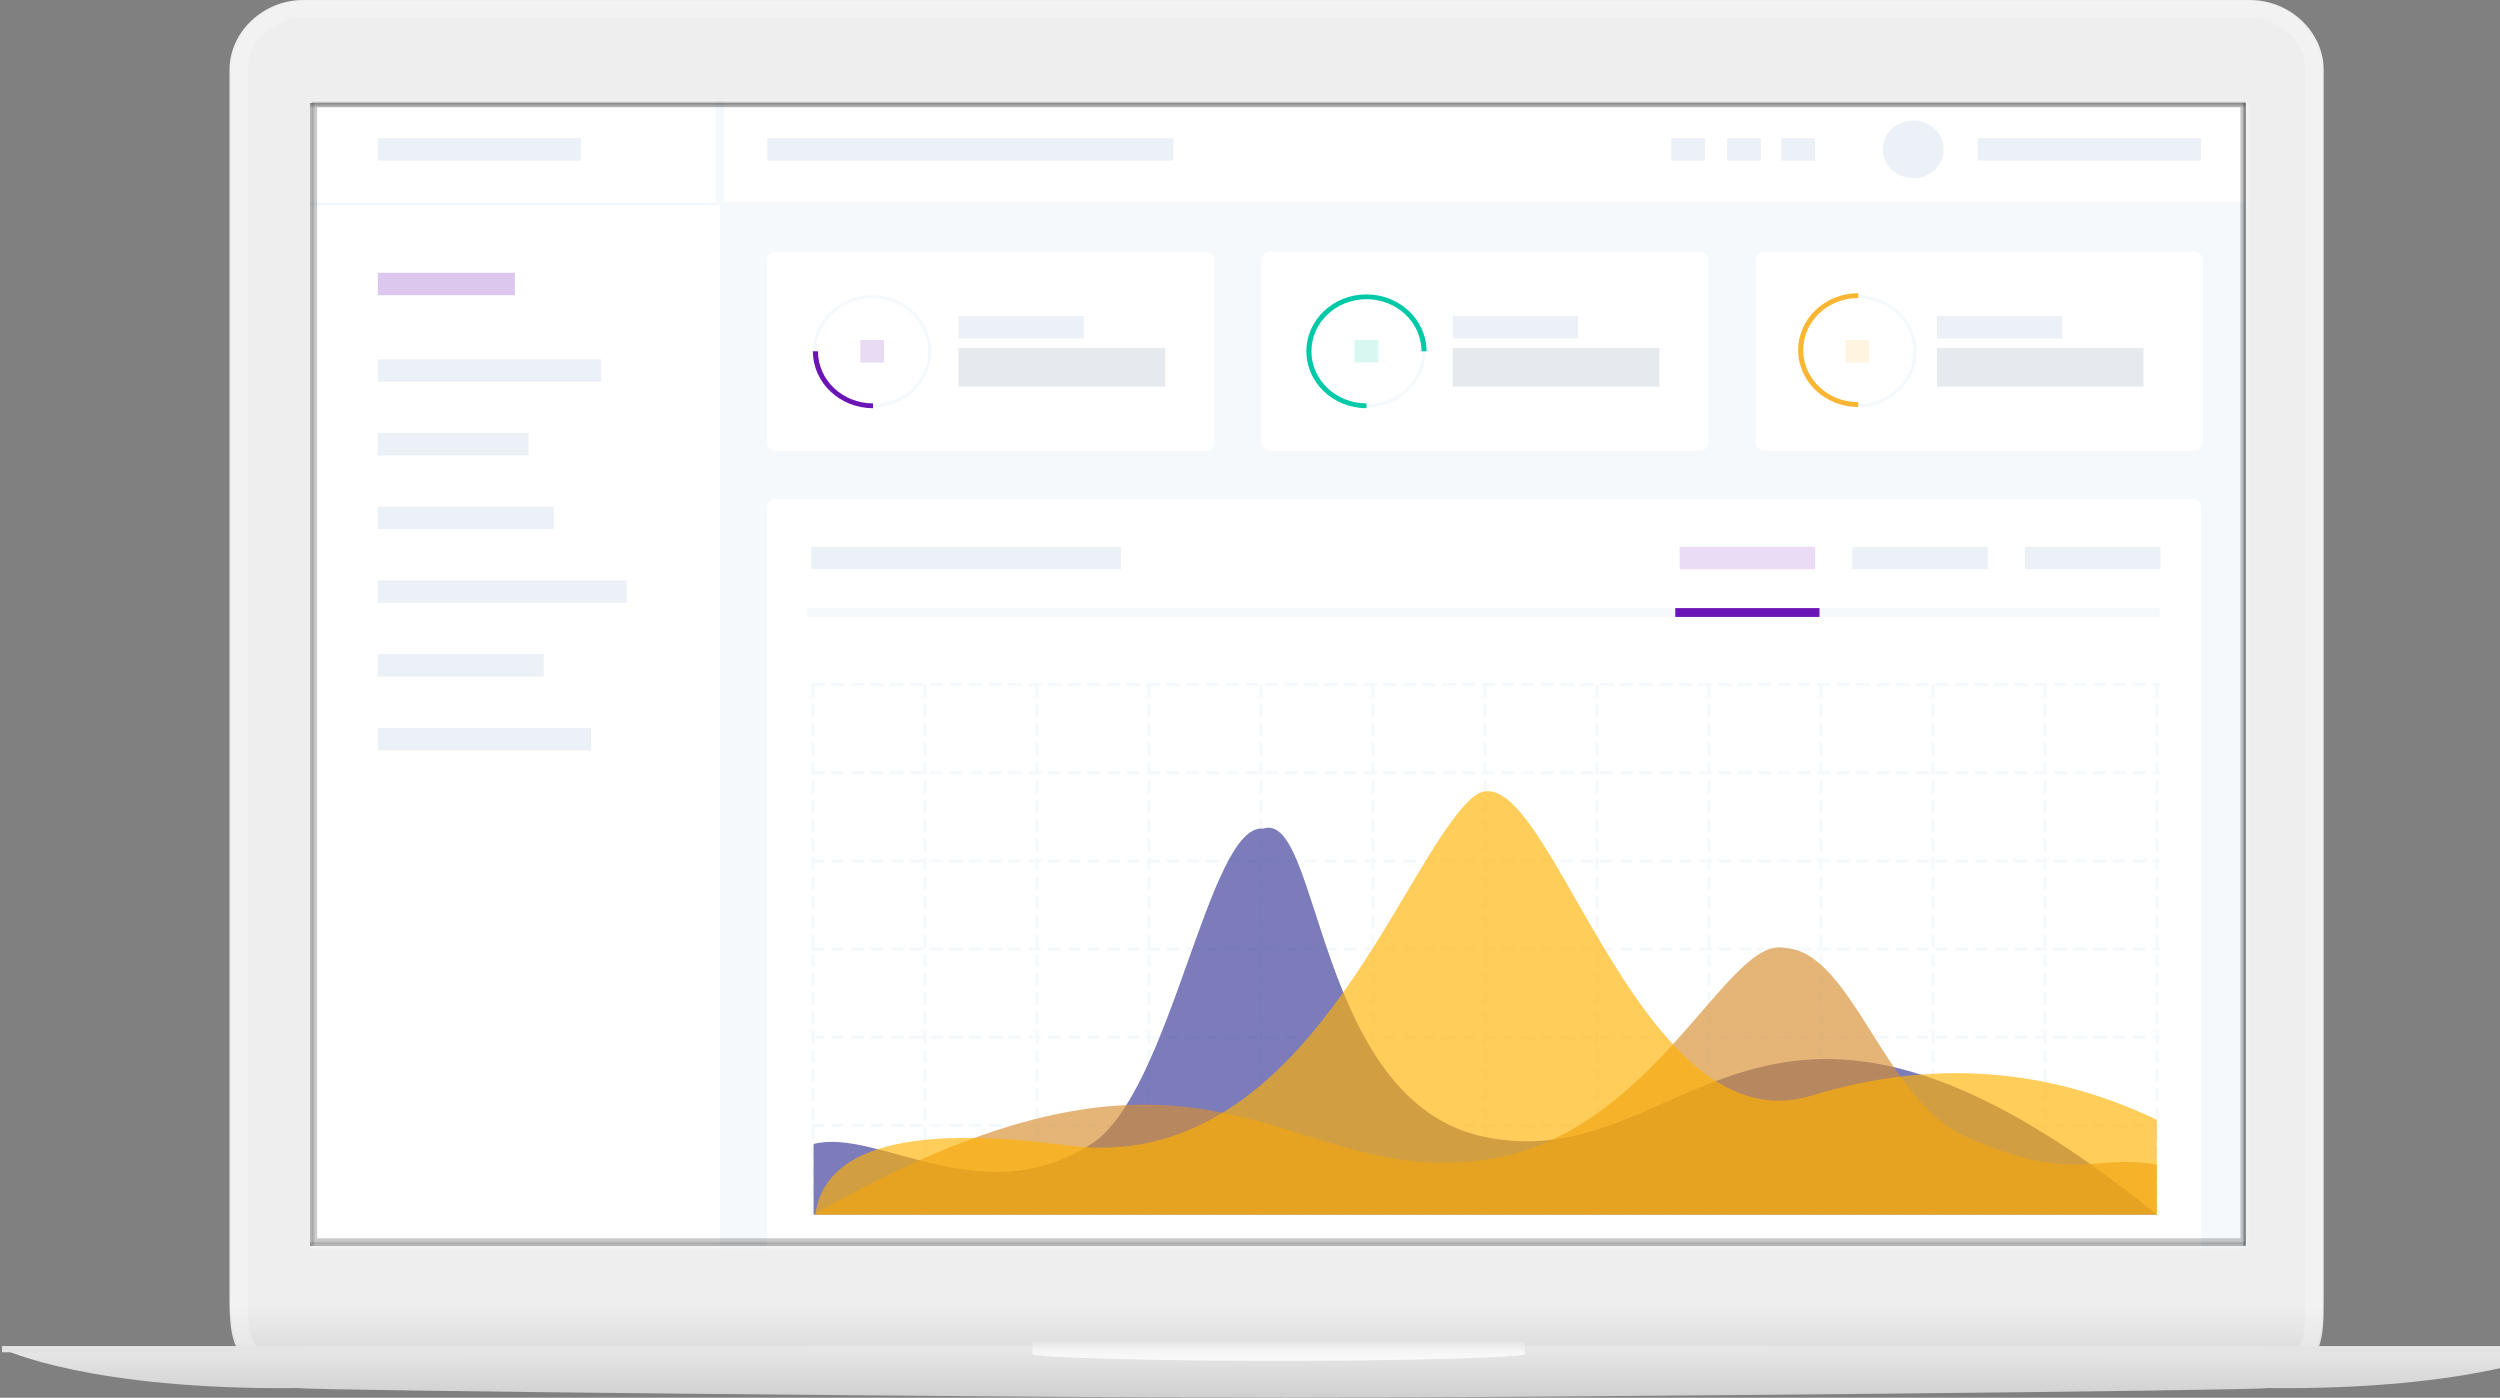 <svg width="567" height="317" viewBox="0 0 567 317" fill="none" xmlns="http://www.w3.org/2000/svg">
<rect x="0" y="0" width="567" height="317" fill="#808080" stroke="none"/>
<g opacity="0.1">
<g opacity="0.1">
<path opacity="0.1" fill-rule="evenodd" clip-rule="evenodd" d="M580.718 308.041C580.718 308.041 561.543 315.364 513.608 315.364C513.608 315.364 353.077 316.676 290.359 316.676C227.641 316.676 67.11 315.364 67.11 315.364C19.175 315.364 0 308.041 0 308.041H580.718Z" fill="black"/>
</g>
</g>
<path fill-rule="evenodd" clip-rule="evenodd" d="M68.783 0H510.277C519.37 0 527.007 7.229 527.007 15.827V294.564C527.007 303.162 526.952 310.391 517.713 310.391H62.276C52.92 310.391 52.052 303.162 52.052 294.564V15.827C52.052 7.229 59.69 0 68.783 0Z" fill="#EEEEEE"/>
<g style="mix-blend-mode:multiply">
<path style="mix-blend-mode:multiply" fill-rule="evenodd" clip-rule="evenodd" d="M68.783 0H510.277C519.37 0 527.007 7.229 527.007 15.827V294.564C527.007 303.162 526.952 310.391 517.713 310.391H62.276C52.92 310.391 52.052 303.162 52.052 294.564V15.827C52.052 7.229 59.69 0 68.783 0Z" fill="url(#paint0_linear)" fill-opacity="0.1"/>
</g>
<path fill-rule="evenodd" clip-rule="evenodd" d="M68.782 2.126C60.932 2.126 54.299 8.402 54.299 15.827V294.564C54.299 304.835 55.949 308.266 62.276 308.266H517.713C523.685 308.266 524.761 305.614 524.761 294.564V15.827C524.761 8.402 518.127 2.126 510.277 2.126H68.782Z" stroke="white" stroke-opacity="0.25" stroke-width="3.75"/>
<path d="M509.305 23.377H70.33V282.551H509.305V23.377Z" fill="#2B2B2B"/>
<mask id="mask0" mask-type="alpha" maskUnits="userSpaceOnUse" x="70" y="23" width="440" height="260">
<path d="M509.305 23.377H70.33V282.551H509.305V23.377Z" fill="white"/>
</mask>
<g mask="url(#mask0)">
<path d="M510.338 21.517H70.33V290.847H510.338V21.517Z" fill="#F6F9FC"/>
<path d="M163.246 46.597H70.33V290.847H163.246V46.597Z" fill="white"/>
<path d="M497.66 57.137H400.151C399.087 57.137 398.224 57.953 398.224 58.959V100.385C398.224 101.392 399.087 102.207 400.151 102.207H497.66C498.725 102.207 499.587 101.392 499.587 100.385V58.959C499.587 57.953 498.725 57.137 497.66 57.137Z" fill="white"/>
<path d="M421.261 92.394C413.84 92.394 407.823 86.698 407.823 79.672C407.823 72.647 413.84 66.951 421.261 66.951C428.683 66.951 434.7 72.647 434.7 79.672C434.7 86.698 428.683 92.394 421.261 92.394ZM421.261 91.667C428.259 91.667 433.932 86.297 433.932 79.672C433.932 73.048 428.259 67.678 421.261 67.678C414.264 67.678 408.591 73.048 408.591 79.672C408.591 86.297 414.264 91.667 421.261 91.667Z" fill="#F6F9FC"/>
<path fill-rule="evenodd" clip-rule="evenodd" d="M421.453 92.303V91.212C414.562 91.212 408.975 85.924 408.975 79.4C408.975 72.876 414.562 67.587 421.453 67.587V66.496C413.926 66.496 407.823 72.273 407.823 79.4C407.823 86.526 413.926 92.303 421.453 92.303Z" fill="#FAB633"/>
<path d="M385.547 57.137H288.038C286.973 57.137 286.111 57.953 286.111 58.959V100.385C286.111 101.392 286.973 102.207 288.038 102.207H385.547C386.611 102.207 387.474 101.392 387.474 100.385V58.959C387.474 57.953 386.611 57.137 385.547 57.137Z" fill="white"/>
<path d="M309.916 92.394C302.494 92.394 296.477 86.698 296.477 79.672C296.477 72.647 302.494 66.951 309.916 66.951C317.337 66.951 323.354 72.647 323.354 79.672C323.354 86.698 317.337 92.394 309.916 92.394ZM309.916 91.667C316.913 91.667 322.586 86.297 322.586 79.672C322.586 73.048 316.913 67.678 309.916 67.678C302.918 67.678 297.245 73.048 297.245 79.672C297.245 86.297 302.918 91.667 309.916 91.667Z" fill="#F6F9FC"/>
<path fill-rule="evenodd" clip-rule="evenodd" d="M309.916 92.575V91.485C303.024 91.485 297.437 86.196 297.437 79.672C297.437 73.148 303.024 67.859 309.916 67.859C316.807 67.859 322.394 73.148 322.394 79.672H323.546C323.546 72.546 317.443 66.769 309.916 66.769C302.388 66.769 296.285 72.546 296.285 79.672C296.285 86.798 302.388 92.575 309.916 92.575Z" fill="#00C9A7"/>
<path d="M273.433 57.137H175.924C174.86 57.137 173.997 57.953 173.997 58.959V100.385C173.997 101.392 174.86 102.207 175.924 102.207H273.433C274.497 102.207 275.36 101.392 275.36 100.385V58.959C275.36 57.953 274.497 57.137 273.433 57.137Z" fill="white"/>
<path d="M197.802 92.394C190.38 92.394 184.364 86.698 184.364 79.672C184.364 72.647 190.38 66.951 197.802 66.951C205.224 66.951 211.24 72.647 211.24 79.672C211.24 86.698 205.224 92.394 197.802 92.394ZM197.802 91.667C204.8 91.667 210.472 86.297 210.472 79.672C210.472 73.048 204.8 67.678 197.802 67.678C190.804 67.678 185.132 73.048 185.132 79.672C185.132 86.297 190.804 91.667 197.802 91.667Z" fill="#F6F9FC"/>
<path fill-rule="evenodd" clip-rule="evenodd" d="M197.994 92.575V91.485C191.102 91.485 185.516 86.196 185.516 79.672H184.364C184.364 86.798 190.466 92.575 197.994 92.575Z" fill="#6B15B6"/>
<path d="M510.338 21.881H70.33V45.87H510.338V21.881Z" fill="white"/>
<path d="M163.246 45.506V21.881" stroke="#F6F9FC" stroke-width="2" stroke-linecap="square"/>
<path d="M433.932 40.418C437.749 40.418 440.843 37.489 440.843 33.875C440.843 30.262 437.749 27.333 433.932 27.333C430.115 27.333 427.021 30.262 427.021 33.875C427.021 37.489 430.115 40.418 433.932 40.418Z" fill="#ECF1F7"/>
<path d="M497.276 113.111H175.924C174.86 113.111 173.997 113.927 173.997 114.933V289.026C173.997 290.032 174.86 290.847 175.924 290.847H497.276C498.341 290.847 499.203 290.032 499.203 289.026V114.933C499.203 113.927 498.341 113.111 497.276 113.111Z" fill="white"/>
<path d="M183.98 138.918H488.837" stroke="#F6F9FC" stroke-width="2" stroke-linecap="square"/>
<path d="M380.947 138.918H411.663" stroke="#6B15B6" stroke-width="2" stroke-linecap="square"/>
<path d="M184.01 175.628V174.901H186.991V175.628H184.01ZM188.482 175.628V174.901H191.464V175.628H188.482ZM192.955 175.628V174.901H195.937V175.628H192.955ZM197.427 175.628V174.901H200.409V175.628H197.427ZM201.9 175.628V174.901H204.882V175.628H201.9ZM206.373 175.628V174.901H209.354V175.628H206.373ZM210.845 175.628V174.901H213.827V175.628H210.845ZM215.318 175.628V174.901H218.299V175.628H215.318ZM219.79 175.628V174.901H222.772V175.628H219.79ZM224.263 175.628V174.901H227.244V175.628H224.263ZM228.735 175.628V174.901H231.717V175.628H228.735ZM233.208 175.628V174.901H236.19V175.628H233.208ZM237.68 175.628V174.901H240.662V175.628H237.68ZM242.153 175.628V174.901H245.135V175.628H242.153ZM246.626 175.628V174.901H249.607V175.628H246.626ZM251.098 175.628V174.901H254.08V175.628H251.098ZM255.571 175.628V174.901H258.552V175.628H255.571ZM260.043 175.628V174.901H263.025V175.628H260.043ZM264.516 175.628V174.901H267.498V175.628H264.516ZM268.988 175.628V174.901H271.97V175.628H268.988ZM273.461 175.628V174.901H276.443V175.628H273.461ZM277.933 175.628V174.901H280.915V175.628H277.933ZM282.406 175.628V174.901H285.388V175.628H282.406ZM286.879 175.628V174.901H289.86V175.628H286.879ZM291.351 175.628V174.901H294.333V175.628H291.351ZM295.824 175.628V174.901H298.805V175.628H295.824ZM300.296 175.628V174.901H303.278V175.628H300.296ZM304.769 175.628V174.901H307.751V175.628H304.769ZM309.241 175.628V174.901H312.223V175.628H309.241ZM313.714 175.628V174.901H316.696V175.628H313.714ZM318.187 175.628V174.901H321.168V175.628H318.187ZM322.659 175.628V174.901H325.641V175.628H322.659ZM327.132 175.628V174.901H330.113V175.628H327.132ZM331.604 175.628V174.901H334.586V175.628H331.604ZM336.077 175.628V174.901H339.058V175.628H336.077ZM340.549 175.628V174.901H343.531V175.628H340.549ZM345.022 175.628V174.901H348.004V175.628H345.022ZM349.494 175.628V174.901H352.476V175.628H349.494ZM353.967 175.628V174.901H356.949V175.628H353.967ZM358.44 175.628V174.901H361.421V175.628H358.44ZM362.912 175.628V174.901H365.894V175.628H362.912ZM367.385 175.628V174.901H370.366V175.628H367.385ZM371.857 175.628V174.901H374.839V175.628H371.857ZM376.33 175.628V174.901H379.311V175.628H376.33ZM380.802 175.628V174.901H383.784V175.628H380.802ZM385.275 175.628V174.901H388.257V175.628H385.275ZM389.747 175.628V174.901H392.729V175.628H389.747ZM394.22 175.628V174.901H397.202V175.628H394.22ZM398.693 175.628V174.901H401.674V175.628H398.693ZM403.165 175.628V174.901H406.147V175.628H403.165ZM407.638 175.628V174.901H410.619V175.628H407.638ZM412.11 175.628V174.901H415.092V175.628H412.11ZM416.583 175.628V174.901H419.565V175.628H416.583ZM421.055 175.628V174.901H424.037V175.628H421.055ZM425.528 175.628V174.901H428.51V175.628H425.528ZM430 175.628V174.901H432.982V175.628H430ZM434.473 175.628V174.901H437.455V175.628H434.473ZM438.946 175.628V174.901H441.927V175.628H438.946ZM443.418 175.628V174.901H446.4V175.628H443.418ZM447.891 175.628V174.901H450.872V175.628H447.891ZM452.363 175.628V174.901H455.345V175.628H452.363ZM456.836 175.628V174.901H459.818V175.628H456.836ZM461.308 175.628V174.901H464.29V175.628H461.308ZM465.781 175.628V174.901H468.763V175.628H465.781ZM470.254 175.628V174.901H473.235V175.628H470.254ZM474.726 175.628V174.901H477.708V175.628H474.726ZM479.199 175.628V174.901H482.18V175.628H479.199ZM483.671 175.628V174.901H486.653V175.628H483.671ZM488.144 175.628V174.901H489.977V175.628H488.144Z" fill="#F6F9FC"/>
<path d="M184.01 155.637V154.91H186.991V155.637H184.01ZM188.482 155.637V154.91H191.464V155.637H188.482ZM192.955 155.637V154.91H195.937V155.637H192.955ZM197.427 155.637V154.91H200.409V155.637H197.427ZM201.9 155.637V154.91H204.882V155.637H201.9ZM206.373 155.637V154.91H209.354V155.637H206.373ZM210.845 155.637V154.91H213.827V155.637H210.845ZM215.318 155.637V154.91H218.299V155.637H215.318ZM219.79 155.637V154.91H222.772V155.637H219.79ZM224.263 155.637V154.91H227.244V155.637H224.263ZM228.735 155.637V154.91H231.717V155.637H228.735ZM233.208 155.637V154.91H236.19V155.637H233.208ZM237.68 155.637V154.91H240.662V155.637H237.68ZM242.153 155.637V154.91H245.135V155.637H242.153ZM246.626 155.637V154.91H249.607V155.637H246.626ZM251.098 155.637V154.91H254.08V155.637H251.098ZM255.571 155.637V154.91H258.552V155.637H255.571ZM260.043 155.637V154.91H263.025V155.637H260.043ZM264.516 155.637V154.91H267.498V155.637H264.516ZM268.988 155.637V154.91H271.97V155.637H268.988ZM273.461 155.637V154.91H276.443V155.637H273.461ZM277.933 155.637V154.91H280.915V155.637H277.933ZM282.406 155.637V154.91H285.388V155.637H282.406ZM286.879 155.637V154.91H289.86V155.637H286.879ZM291.351 155.637V154.91H294.333V155.637H291.351ZM295.824 155.637V154.91H298.805V155.637H295.824ZM300.296 155.637V154.91H303.278V155.637H300.296ZM304.769 155.637V154.91H307.751V155.637H304.769ZM309.241 155.637V154.91H312.223V155.637H309.241ZM313.714 155.637V154.91H316.696V155.637H313.714ZM318.187 155.637V154.91H321.168V155.637H318.187ZM322.659 155.637V154.91H325.641V155.637H322.659ZM327.132 155.637V154.91H330.113V155.637H327.132ZM331.604 155.637V154.91H334.586V155.637H331.604ZM336.077 155.637V154.91H339.058V155.637H336.077ZM340.549 155.637V154.91H343.531V155.637H340.549ZM345.022 155.637V154.91H348.004V155.637H345.022ZM349.494 155.637V154.91H352.476V155.637H349.494ZM353.967 155.637V154.91H356.949V155.637H353.967ZM358.44 155.637V154.91H361.421V155.637H358.44ZM362.912 155.637V154.91H365.894V155.637H362.912ZM367.385 155.637V154.91H370.366V155.637H367.385ZM371.857 155.637V154.91H374.839V155.637H371.857ZM376.33 155.637V154.91H379.311V155.637H376.33ZM380.802 155.637V154.91H383.784V155.637H380.802ZM385.275 155.637V154.91H388.257V155.637H385.275ZM389.747 155.637V154.91H392.729V155.637H389.747ZM394.22 155.637V154.91H397.202V155.637H394.22ZM398.693 155.637V154.91H401.674V155.637H398.693ZM403.165 155.637V154.91H406.147V155.637H403.165ZM407.638 155.637V154.91H410.619V155.637H407.638ZM412.11 155.637V154.91H415.092V155.637H412.11ZM416.583 155.637V154.91H419.565V155.637H416.583ZM421.055 155.637V154.91H424.037V155.637H421.055ZM425.528 155.637V154.91H428.51V155.637H425.528ZM430 155.637V154.91H432.982V155.637H430ZM434.473 155.637V154.91H437.455V155.637H434.473ZM438.946 155.637V154.91H441.927V155.637H438.946ZM443.418 155.637V154.91H446.4V155.637H443.418ZM447.891 155.637V154.91H450.872V155.637H447.891ZM452.363 155.637V154.91H455.345V155.637H452.363ZM456.836 155.637V154.91H459.818V155.637H456.836ZM461.308 155.637V154.91H464.29V155.637H461.308ZM465.781 155.637V154.91H468.763V155.637H465.781ZM470.254 155.637V154.91H473.235V155.637H470.254ZM474.726 155.637V154.91H477.708V155.637H474.726ZM479.199 155.637V154.91H482.18V155.637H479.199ZM483.671 155.637V154.91H486.653V155.637H483.671ZM488.144 155.637V154.91H489.977V155.637H488.144Z" fill="#F6F9FC"/>
<path d="M184.755 275.945H184.01V273.037H184.755V275.945ZM184.755 271.584H184.01V268.676H184.755V271.584ZM184.755 267.222H184.01V264.314H184.755V267.222ZM184.755 262.86H184.01V259.953H184.755V262.86ZM184.755 258.499H184.01V255.591H184.755V258.499ZM184.755 254.137H184.01V251.229H184.755V254.137ZM184.755 249.775H184.01V246.868H184.755V249.775ZM184.755 245.414H184.01V242.506H184.755V245.414ZM184.755 241.052H184.01V238.144H184.755V241.052ZM184.755 236.691H184.01V233.783H184.755V236.691ZM184.755 232.329H184.01V229.421H184.755V232.329ZM184.755 227.967H184.01V225.06H184.755V227.967ZM184.755 223.606H184.01V220.698H184.755V223.606ZM184.755 219.244H184.01V216.336H184.755V219.244ZM184.755 214.882H184.01V211.975H184.755V214.882ZM184.755 210.521H184.01V207.613H184.755V210.521ZM184.755 206.159H184.01V203.251H184.755V206.159ZM184.755 201.798H184.01V198.89H184.755V201.798ZM184.755 197.436H184.01V194.528H184.755V197.436ZM184.755 193.074H184.01V190.167H184.755V193.074ZM184.755 188.713H184.01V185.805H184.755V188.713ZM184.755 184.351H184.01V181.443H184.755V184.351ZM184.755 179.99H184.01V177.082H184.755V179.99ZM184.755 175.628H184.01V172.72H184.755V175.628ZM184.755 171.266H184.01V168.359H184.755V171.266ZM184.755 166.905H184.01V163.997H184.755V166.905ZM184.755 162.543H184.01V159.635H184.755V162.543ZM184.755 158.181H184.01V155.274H184.755V158.181Z" fill="#F6F9FC"/>
<path d="M210.157 275.945H209.411V273.037H210.157V275.945ZM210.157 271.584H209.411V268.676H210.157V271.584ZM210.157 267.222H209.411V264.314H210.157V267.222ZM210.157 262.86H209.411V259.953H210.157V262.86ZM210.157 258.499H209.411V255.591H210.157V258.499ZM210.157 254.137H209.411V251.229H210.157V254.137ZM210.157 249.775H209.411V246.868H210.157V249.775ZM210.157 245.414H209.411V242.506H210.157V245.414ZM210.157 241.052H209.411V238.144H210.157V241.052ZM210.157 236.691H209.411V233.783H210.157V236.691ZM210.157 232.329H209.411V229.421H210.157V232.329ZM210.157 227.967H209.411V225.06H210.157V227.967ZM210.157 223.606H209.411V220.698H210.157V223.606ZM210.157 219.244H209.411V216.336H210.157V219.244ZM210.157 214.882H209.411V211.975H210.157V214.882ZM210.157 210.521H209.411V207.613H210.157V210.521ZM210.157 206.159H209.411V203.251H210.157V206.159ZM210.157 201.798H209.411V198.89H210.157V201.798ZM210.157 197.436H209.411V194.528H210.157V197.436ZM210.157 193.074H209.411V190.167H210.157V193.074ZM210.157 188.713H209.411V185.805H210.157V188.713ZM210.157 184.351H209.411V181.443H210.157V184.351ZM210.157 179.99H209.411V177.082H210.157V179.99ZM210.157 175.628H209.411V172.72H210.157V175.628ZM210.157 171.266H209.411V168.359H210.157V171.266ZM210.157 166.905H209.411V163.997H210.157V166.905ZM210.157 162.543H209.411V159.635H210.157V162.543ZM210.157 158.181H209.411V155.274H210.157V158.181Z" fill="#F6F9FC"/>
<path d="M235.558 275.945H234.813V273.037H235.558V275.945ZM235.558 271.584H234.813V268.676H235.558V271.584ZM235.558 267.222H234.813V264.314H235.558V267.222ZM235.558 262.86H234.813V259.953H235.558V262.86ZM235.558 258.499H234.813V255.591H235.558V258.499ZM235.558 254.137H234.813V251.229H235.558V254.137ZM235.558 249.775H234.813V246.868H235.558V249.775ZM235.558 245.414H234.813V242.506H235.558V245.414ZM235.558 241.052H234.813V238.144H235.558V241.052ZM235.558 236.691H234.813V233.783H235.558V236.691ZM235.558 232.329H234.813V229.421H235.558V232.329ZM235.558 227.967H234.813V225.06H235.558V227.967ZM235.558 223.606H234.813V220.698H235.558V223.606ZM235.558 219.244H234.813V216.336H235.558V219.244ZM235.558 214.882H234.813V211.975H235.558V214.882ZM235.558 210.521H234.813V207.613H235.558V210.521ZM235.558 206.159H234.813V203.251H235.558V206.159ZM235.558 201.798H234.813V198.89H235.558V201.798ZM235.558 197.436H234.813V194.528H235.558V197.436ZM235.558 193.074H234.813V190.167H235.558V193.074ZM235.558 188.713H234.813V185.805H235.558V188.713ZM235.558 184.351H234.813V181.443H235.558V184.351ZM235.558 179.99H234.813V177.082H235.558V179.99ZM235.558 175.628H234.813V172.72H235.558V175.628ZM235.558 171.266H234.813V168.359H235.558V171.266ZM235.558 166.905H234.813V163.997H235.558V166.905ZM235.558 162.543H234.813V159.635H235.558V162.543ZM235.558 158.181H234.813V155.274H235.558V158.181Z" fill="#F6F9FC"/>
<path d="M260.96 275.945H260.215V273.037H260.96V275.945ZM260.96 271.584H260.215V268.676H260.96V271.584ZM260.96 267.222H260.215V264.314H260.96V267.222ZM260.96 262.86H260.215V259.953H260.96V262.86ZM260.96 258.499H260.215V255.591H260.96V258.499ZM260.96 254.137H260.215V251.229H260.96V254.137ZM260.96 249.775H260.215V246.868H260.96V249.775ZM260.96 245.414H260.215V242.506H260.96V245.414ZM260.96 241.052H260.215V238.144H260.96V241.052ZM260.96 236.691H260.215V233.783H260.96V236.691ZM260.96 232.329H260.215V229.421H260.96V232.329ZM260.96 227.967H260.215V225.06H260.96V227.967ZM260.96 223.606H260.215V220.698H260.96V223.606ZM260.96 219.244H260.215V216.336H260.96V219.244ZM260.96 214.882H260.215V211.975H260.96V214.882ZM260.96 210.521H260.215V207.613H260.96V210.521ZM260.96 206.159H260.215V203.251H260.96V206.159ZM260.96 201.798H260.215V198.89H260.96V201.798ZM260.96 197.436H260.215V194.528H260.96V197.436ZM260.96 193.074H260.215V190.167H260.96V193.074ZM260.96 188.713H260.215V185.805H260.96V188.713ZM260.96 184.351H260.215V181.443H260.96V184.351ZM260.96 179.99H260.215V177.082H260.96V179.99ZM260.96 175.628H260.215V172.72H260.96V175.628ZM260.96 171.266H260.215V168.359H260.96V171.266ZM260.96 166.905H260.215V163.997H260.96V166.905ZM260.96 162.543H260.215V159.635H260.96V162.543ZM260.96 158.181H260.215V155.274H260.96V158.181Z" fill="#F6F9FC"/>
<path d="M286.362 275.945H285.616V273.037H286.362V275.945ZM286.362 271.584H285.616V268.676H286.362V271.584ZM286.362 267.222H285.616V264.314H286.362V267.222ZM286.362 262.86H285.616V259.953H286.362V262.86ZM286.362 258.499H285.616V255.591H286.362V258.499ZM286.362 254.137H285.616V251.229H286.362V254.137ZM286.362 249.775H285.616V246.868H286.362V249.775ZM286.362 245.414H285.616V242.506H286.362V245.414ZM286.362 241.052H285.616V238.144H286.362V241.052ZM286.362 236.691H285.616V233.783H286.362V236.691ZM286.362 232.329H285.616V229.421H286.362V232.329ZM286.362 227.967H285.616V225.06H286.362V227.967ZM286.362 223.606H285.616V220.698H286.362V223.606ZM286.362 219.244H285.616V216.336H286.362V219.244ZM286.362 214.882H285.616V211.975H286.362V214.882ZM286.362 210.521H285.616V207.613H286.362V210.521ZM286.362 206.159H285.616V203.251H286.362V206.159ZM286.362 201.798H285.616V198.89H286.362V201.798ZM286.362 197.436H285.616V194.528H286.362V197.436ZM286.362 193.074H285.616V190.167H286.362V193.074ZM286.362 188.713H285.616V185.805H286.362V188.713ZM286.362 184.351H285.616V181.443H286.362V184.351ZM286.362 179.99H285.616V177.082H286.362V179.99ZM286.362 175.628H285.616V172.72H286.362V175.628ZM286.362 171.266H285.616V168.359H286.362V171.266ZM286.362 166.905H285.616V163.997H286.362V166.905ZM286.362 162.543H285.616V159.635H286.362V162.543ZM286.362 158.181H285.616V155.274H286.362V158.181Z" fill="#F6F9FC"/>
<path d="M311.763 275.945H311.018V273.037H311.763V275.945ZM311.763 271.584H311.018V268.676H311.763V271.584ZM311.763 267.222H311.018V264.314H311.763V267.222ZM311.763 262.86H311.018V259.953H311.763V262.86ZM311.763 258.499H311.018V255.591H311.763V258.499ZM311.763 254.137H311.018V251.229H311.763V254.137ZM311.763 249.775H311.018V246.868H311.763V249.775ZM311.763 245.414H311.018V242.506H311.763V245.414ZM311.763 241.052H311.018V238.144H311.763V241.052ZM311.763 236.691H311.018V233.783H311.763V236.691ZM311.763 232.329H311.018V229.421H311.763V232.329ZM311.763 227.967H311.018V225.06H311.763V227.967ZM311.763 223.606H311.018V220.698H311.763V223.606ZM311.763 219.244H311.018V216.336H311.763V219.244ZM311.763 214.882H311.018V211.975H311.763V214.882ZM311.763 210.521H311.018V207.613H311.763V210.521ZM311.763 206.159H311.018V203.251H311.763V206.159ZM311.763 201.798H311.018V198.89H311.763V201.798ZM311.763 197.436H311.018V194.528H311.763V197.436ZM311.763 193.074H311.018V190.167H311.763V193.074ZM311.763 188.713H311.018V185.805H311.763V188.713ZM311.763 184.351H311.018V181.443H311.763V184.351ZM311.763 179.99H311.018V177.082H311.763V179.99ZM311.763 175.628H311.018V172.72H311.763V175.628ZM311.763 171.266H311.018V168.359H311.763V171.266ZM311.763 166.905H311.018V163.997H311.763V166.905ZM311.763 162.543H311.018V159.635H311.763V162.543ZM311.763 158.181H311.018V155.274H311.763V158.181Z" fill="#F6F9FC"/>
<path d="M337.165 275.945H336.419V273.037H337.165V275.945ZM337.165 271.584H336.419V268.676H337.165V271.584ZM337.165 267.222H336.419V264.314H337.165V267.222ZM337.165 262.86H336.419V259.953H337.165V262.86ZM337.165 258.499H336.419V255.591H337.165V258.499ZM337.165 254.137H336.419V251.229H337.165V254.137ZM337.165 249.775H336.419V246.868H337.165V249.775ZM337.165 245.414H336.419V242.506H337.165V245.414ZM337.165 241.052H336.419V238.144H337.165V241.052ZM337.165 236.691H336.419V233.783H337.165V236.691ZM337.165 232.329H336.419V229.421H337.165V232.329ZM337.165 227.967H336.419V225.06H337.165V227.967ZM337.165 223.606H336.419V220.698H337.165V223.606ZM337.165 219.244H336.419V216.336H337.165V219.244ZM337.165 214.882H336.419V211.975H337.165V214.882ZM337.165 210.521H336.419V207.613H337.165V210.521ZM337.165 206.159H336.419V203.251H337.165V206.159ZM337.165 201.798H336.419V198.89H337.165V201.798ZM337.165 197.436H336.419V194.528H337.165V197.436ZM337.165 193.074H336.419V190.167H337.165V193.074ZM337.165 188.713H336.419V185.805H337.165V188.713ZM337.165 184.351H336.419V181.443H337.165V184.351ZM337.165 179.99H336.419V177.082H337.165V179.99ZM337.165 175.628H336.419V172.72H337.165V175.628ZM337.165 171.266H336.419V168.359H337.165V171.266ZM337.165 166.905H336.419V163.997H337.165V166.905ZM337.165 162.543H336.419V159.635H337.165V162.543ZM337.165 158.181H336.419V155.274H337.165V158.181Z" fill="#F6F9FC"/>
<path d="M362.567 275.945H361.821V273.037H362.567V275.945ZM362.567 271.584H361.821V268.676H362.567V271.584ZM362.567 267.222H361.821V264.314H362.567V267.222ZM362.567 262.86H361.821V259.953H362.567V262.86ZM362.567 258.499H361.821V255.591H362.567V258.499ZM362.567 254.137H361.821V251.229H362.567V254.137ZM362.567 249.775H361.821V246.868H362.567V249.775ZM362.567 245.414H361.821V242.506H362.567V245.414ZM362.567 241.052H361.821V238.144H362.567V241.052ZM362.567 236.691H361.821V233.783H362.567V236.691ZM362.567 232.329H361.821V229.421H362.567V232.329ZM362.567 227.967H361.821V225.06H362.567V227.967ZM362.567 223.606H361.821V220.698H362.567V223.606ZM362.567 219.244H361.821V216.336H362.567V219.244ZM362.567 214.882H361.821V211.975H362.567V214.882ZM362.567 210.521H361.821V207.613H362.567V210.521ZM362.567 206.159H361.821V203.251H362.567V206.159ZM362.567 201.798H361.821V198.89H362.567V201.798ZM362.567 197.436H361.821V194.528H362.567V197.436ZM362.567 193.074H361.821V190.167H362.567V193.074ZM362.567 188.713H361.821V185.805H362.567V188.713ZM362.567 184.351H361.821V181.443H362.567V184.351ZM362.567 179.99H361.821V177.082H362.567V179.99ZM362.567 175.628H361.821V172.72H362.567V175.628ZM362.567 171.266H361.821V168.359H362.567V171.266ZM362.567 166.905H361.821V163.997H362.567V166.905ZM362.567 162.543H361.821V159.635H362.567V162.543ZM362.567 158.181H361.821V155.274H362.567V158.181Z" fill="#F6F9FC"/>
<path d="M387.968 275.945H387.223V273.037H387.968V275.945ZM387.968 271.584H387.223V268.676H387.968V271.584ZM387.968 267.222H387.223V264.314H387.968V267.222ZM387.968 262.86H387.223V259.953H387.968V262.86ZM387.968 258.499H387.223V255.591H387.968V258.499ZM387.968 254.137H387.223V251.229H387.968V254.137ZM387.968 249.775H387.223V246.868H387.968V249.775ZM387.968 245.414H387.223V242.506H387.968V245.414ZM387.968 241.052H387.223V238.144H387.968V241.052ZM387.968 236.691H387.223V233.783H387.968V236.691ZM387.968 232.329H387.223V229.421H387.968V232.329ZM387.968 227.967H387.223V225.06H387.968V227.967ZM387.968 223.606H387.223V220.698H387.968V223.606ZM387.968 219.244H387.223V216.336H387.968V219.244ZM387.968 214.882H387.223V211.975H387.968V214.882ZM387.968 210.521H387.223V207.613H387.968V210.521ZM387.968 206.159H387.223V203.251H387.968V206.159ZM387.968 201.798H387.223V198.89H387.968V201.798ZM387.968 197.436H387.223V194.528H387.968V197.436ZM387.968 193.074H387.223V190.167H387.968V193.074ZM387.968 188.713H387.223V185.805H387.968V188.713ZM387.968 184.351H387.223V181.443H387.968V184.351ZM387.968 179.99H387.223V177.082H387.968V179.99ZM387.968 175.628H387.223V172.72H387.968V175.628ZM387.968 171.266H387.223V168.359H387.968V171.266ZM387.968 166.905H387.223V163.997H387.968V166.905ZM387.968 162.543H387.223V159.635H387.968V162.543ZM387.968 158.181H387.223V155.274H387.968V158.181Z" fill="#F6F9FC"/>
<path d="M413.37 275.945H412.624V273.037H413.37V275.945ZM413.37 271.584H412.624V268.676H413.37V271.584ZM413.37 267.222H412.624V264.314H413.37V267.222ZM413.37 262.86H412.624V259.953H413.37V262.86ZM413.37 258.499H412.624V255.591H413.37V258.499ZM413.37 254.137H412.624V251.229H413.37V254.137ZM413.37 249.775H412.624V246.868H413.37V249.775ZM413.37 245.414H412.624V242.506H413.37V245.414ZM413.37 241.052H412.624V238.144H413.37V241.052ZM413.37 236.691H412.624V233.783H413.37V236.691ZM413.37 232.329H412.624V229.421H413.37V232.329ZM413.37 227.967H412.624V225.06H413.37V227.967ZM413.37 223.606H412.624V220.698H413.37V223.606ZM413.37 219.244H412.624V216.336H413.37V219.244ZM413.37 214.882H412.624V211.975H413.37V214.882ZM413.37 210.521H412.624V207.613H413.37V210.521ZM413.37 206.159H412.624V203.251H413.37V206.159ZM413.37 201.798H412.624V198.89H413.37V201.798ZM413.37 197.436H412.624V194.528H413.37V197.436ZM413.37 193.074H412.624V190.167H413.37V193.074ZM413.37 188.713H412.624V185.805H413.37V188.713ZM413.37 184.351H412.624V181.443H413.37V184.351ZM413.37 179.99H412.624V177.082H413.37V179.99ZM413.37 175.628H412.624V172.72H413.37V175.628ZM413.37 171.266H412.624V168.359H413.37V171.266ZM413.37 166.905H412.624V163.997H413.37V166.905ZM413.37 162.543H412.624V159.635H413.37V162.543ZM413.37 158.181H412.624V155.274H413.37V158.181Z" fill="#F6F9FC"/>
<path d="M438.771 275.945H438.026V273.037H438.771V275.945ZM438.771 271.584H438.026V268.676H438.771V271.584ZM438.771 267.222H438.026V264.314H438.771V267.222ZM438.771 262.86H438.026V259.953H438.771V262.86ZM438.771 258.499H438.026V255.591H438.771V258.499ZM438.771 254.137H438.026V251.229H438.771V254.137ZM438.771 249.775H438.026V246.868H438.771V249.775ZM438.771 245.414H438.026V242.506H438.771V245.414ZM438.771 241.052H438.026V238.144H438.771V241.052ZM438.771 236.691H438.026V233.783H438.771V236.691ZM438.771 232.329H438.026V229.421H438.771V232.329ZM438.771 227.967H438.026V225.06H438.771V227.967ZM438.771 223.606H438.026V220.698H438.771V223.606ZM438.771 219.244H438.026V216.336H438.771V219.244ZM438.771 214.882H438.026V211.975H438.771V214.882ZM438.771 210.521H438.026V207.613H438.771V210.521ZM438.771 206.159H438.026V203.251H438.771V206.159ZM438.771 201.798H438.026V198.89H438.771V201.798ZM438.771 197.436H438.026V194.528H438.771V197.436ZM438.771 193.074H438.026V190.167H438.771V193.074ZM438.771 188.713H438.026V185.805H438.771V188.713ZM438.771 184.351H438.026V181.443H438.771V184.351ZM438.771 179.99H438.026V177.082H438.771V179.99ZM438.771 175.628H438.026V172.72H438.771V175.628ZM438.771 171.266H438.026V168.359H438.771V171.266ZM438.771 166.905H438.026V163.997H438.771V166.905ZM438.771 162.543H438.026V159.635H438.771V162.543ZM438.771 158.181H438.026V155.274H438.771V158.181Z" fill="#F6F9FC"/>
<path d="M464.173 275.945H463.428V273.037H464.173V275.945ZM464.173 271.584H463.428V268.676H464.173V271.584ZM464.173 267.222H463.428V264.314H464.173V267.222ZM464.173 262.86H463.428V259.953H464.173V262.86ZM464.173 258.499H463.428V255.591H464.173V258.499ZM464.173 254.137H463.428V251.229H464.173V254.137ZM464.173 249.775H463.428V246.868H464.173V249.775ZM464.173 245.414H463.428V242.506H464.173V245.414ZM464.173 241.052H463.428V238.144H464.173V241.052ZM464.173 236.691H463.428V233.783H464.173V236.691ZM464.173 232.329H463.428V229.421H464.173V232.329ZM464.173 227.967H463.428V225.06H464.173V227.967ZM464.173 223.606H463.428V220.698H464.173V223.606ZM464.173 219.244H463.428V216.336H464.173V219.244ZM464.173 214.882H463.428V211.975H464.173V214.882ZM464.173 210.521H463.428V207.613H464.173V210.521ZM464.173 206.159H463.428V203.251H464.173V206.159ZM464.173 201.798H463.428V198.89H464.173V201.798ZM464.173 197.436H463.428V194.528H464.173V197.436ZM464.173 193.074H463.428V190.167H464.173V193.074ZM464.173 188.713H463.428V185.805H464.173V188.713ZM464.173 184.351H463.428V181.443H464.173V184.351ZM464.173 179.99H463.428V177.082H464.173V179.99ZM464.173 175.628H463.428V172.72H464.173V175.628ZM464.173 171.266H463.428V168.359H464.173V171.266ZM464.173 166.905H463.428V163.997H464.173V166.905ZM464.173 162.543H463.428V159.635H464.173V162.543ZM464.173 158.181H463.428V155.274H464.173V158.181Z" fill="#F6F9FC"/>
<path d="M489.575 275.945H488.829V273.037H489.575V275.945ZM489.575 271.584H488.829V268.676H489.575V271.584ZM489.575 267.222H488.829V264.314H489.575V267.222ZM489.575 262.86H488.829V259.953H489.575V262.86ZM489.575 258.499H488.829V255.591H489.575V258.499ZM489.575 254.137H488.829V251.229H489.575V254.137ZM489.575 249.775H488.829V246.868H489.575V249.775ZM489.575 245.414H488.829V242.506H489.575V245.414ZM489.575 241.052H488.829V238.144H489.575V241.052ZM489.575 236.691H488.829V233.783H489.575V236.691ZM489.575 232.329H488.829V229.421H489.575V232.329ZM489.575 227.967H488.829V225.06H489.575V227.967ZM489.575 223.606H488.829V220.698H489.575V223.606ZM489.575 219.244H488.829V216.336H489.575V219.244ZM489.575 214.882H488.829V211.975H489.575V214.882ZM489.575 210.521H488.829V207.613H489.575V210.521ZM489.575 206.159H488.829V203.251H489.575V206.159ZM489.575 201.798H488.829V198.89H489.575V201.798ZM489.575 197.436H488.829V194.528H489.575V197.436ZM489.575 193.074H488.829V190.167H489.575V193.074ZM489.575 188.713H488.829V185.805H489.575V188.713ZM489.575 184.351H488.829V181.443H489.575V184.351ZM489.575 179.99H488.829V177.082H489.575V179.99ZM489.575 175.628H488.829V172.72H489.575V175.628ZM489.575 171.266H488.829V168.359H489.575V171.266ZM489.575 166.905H488.829V163.997H489.575V166.905ZM489.575 162.543H488.829V159.635H489.575V162.543ZM489.575 158.181H488.829V155.274H489.575V158.181Z" fill="#F6F9FC"/>
<path d="M184.01 195.619V194.892H186.991V195.619H184.01ZM188.482 195.619V194.892H191.464V195.619H188.482ZM192.955 195.619V194.892H195.937V195.619H192.955ZM197.427 195.619V194.892H200.409V195.619H197.427ZM201.9 195.619V194.892H204.882V195.619H201.9ZM206.373 195.619V194.892H209.354V195.619H206.373ZM210.845 195.619V194.892H213.827V195.619H210.845ZM215.318 195.619V194.892H218.299V195.619H215.318ZM219.79 195.619V194.892H222.772V195.619H219.79ZM224.263 195.619V194.892H227.244V195.619H224.263ZM228.735 195.619V194.892H231.717V195.619H228.735ZM233.208 195.619V194.892H236.19V195.619H233.208ZM237.68 195.619V194.892H240.662V195.619H237.68ZM242.153 195.619V194.892H245.135V195.619H242.153ZM246.626 195.619V194.892H249.607V195.619H246.626ZM251.098 195.619V194.892H254.08V195.619H251.098ZM255.571 195.619V194.892H258.552V195.619H255.571ZM260.043 195.619V194.892H263.025V195.619H260.043ZM264.516 195.619V194.892H267.498V195.619H264.516ZM268.988 195.619V194.892H271.97V195.619H268.988ZM273.461 195.619V194.892H276.443V195.619H273.461ZM277.933 195.619V194.892H280.915V195.619H277.933ZM282.406 195.619V194.892H285.388V195.619H282.406ZM286.879 195.619V194.892H289.86V195.619H286.879ZM291.351 195.619V194.892H294.333V195.619H291.351ZM295.824 195.619V194.892H298.805V195.619H295.824ZM300.296 195.619V194.892H303.278V195.619H300.296ZM304.769 195.619V194.892H307.751V195.619H304.769ZM309.241 195.619V194.892H312.223V195.619H309.241ZM313.714 195.619V194.892H316.696V195.619H313.714ZM318.187 195.619V194.892H321.168V195.619H318.187ZM322.659 195.619V194.892H325.641V195.619H322.659ZM327.132 195.619V194.892H330.113V195.619H327.132ZM331.604 195.619V194.892H334.586V195.619H331.604ZM336.077 195.619V194.892H339.058V195.619H336.077ZM340.549 195.619V194.892H343.531V195.619H340.549ZM345.022 195.619V194.892H348.004V195.619H345.022ZM349.494 195.619V194.892H352.476V195.619H349.494ZM353.967 195.619V194.892H356.949V195.619H353.967ZM358.44 195.619V194.892H361.421V195.619H358.44ZM362.912 195.619V194.892H365.894V195.619H362.912ZM367.385 195.619V194.892H370.366V195.619H367.385ZM371.857 195.619V194.892H374.839V195.619H371.857ZM376.33 195.619V194.892H379.311V195.619H376.33ZM380.802 195.619V194.892H383.784V195.619H380.802ZM385.275 195.619V194.892H388.257V195.619H385.275ZM389.747 195.619V194.892H392.729V195.619H389.747ZM394.22 195.619V194.892H397.202V195.619H394.22ZM398.693 195.619V194.892H401.674V195.619H398.693ZM403.165 195.619V194.892H406.147V195.619H403.165ZM407.638 195.619V194.892H410.619V195.619H407.638ZM412.11 195.619V194.892H415.092V195.619H412.11ZM416.583 195.619V194.892H419.565V195.619H416.583ZM421.055 195.619V194.892H424.037V195.619H421.055ZM425.528 195.619V194.892H428.51V195.619H425.528ZM430 195.619V194.892H432.982V195.619H430ZM434.473 195.619V194.892H437.455V195.619H434.473ZM438.946 195.619V194.892H441.927V195.619H438.946ZM443.418 195.619V194.892H446.4V195.619H443.418ZM447.891 195.619V194.892H450.872V195.619H447.891ZM452.363 195.619V194.892H455.345V195.619H452.363ZM456.836 195.619V194.892H459.818V195.619H456.836ZM461.308 195.619V194.892H464.29V195.619H461.308ZM465.781 195.619V194.892H468.763V195.619H465.781ZM470.254 195.619V194.892H473.235V195.619H470.254ZM474.726 195.619V194.892H477.708V195.619H474.726ZM479.199 195.619V194.892H482.18V195.619H479.199ZM483.671 195.619V194.892H486.653V195.619H483.671ZM488.144 195.619V194.892H489.977V195.619H488.144Z" fill="#F6F9FC"/>
<path d="M184.01 215.609V214.882H186.991V215.609H184.01ZM188.482 215.609V214.882H191.464V215.609H188.482ZM192.955 215.609V214.882H195.937V215.609H192.955ZM197.427 215.609V214.882H200.409V215.609H197.427ZM201.9 215.609V214.882H204.882V215.609H201.9ZM206.373 215.609V214.882H209.354V215.609H206.373ZM210.845 215.609V214.882H213.827V215.609H210.845ZM215.318 215.609V214.882H218.299V215.609H215.318ZM219.79 215.609V214.882H222.772V215.609H219.79ZM224.263 215.609V214.882H227.244V215.609H224.263ZM228.735 215.609V214.882H231.717V215.609H228.735ZM233.208 215.609V214.882H236.19V215.609H233.208ZM237.68 215.609V214.882H240.662V215.609H237.68ZM242.153 215.609V214.882H245.135V215.609H242.153ZM246.626 215.609V214.882H249.607V215.609H246.626ZM251.098 215.609V214.882H254.08V215.609H251.098ZM255.571 215.609V214.882H258.552V215.609H255.571ZM260.043 215.609V214.882H263.025V215.609H260.043ZM264.516 215.609V214.882H267.498V215.609H264.516ZM268.988 215.609V214.882H271.97V215.609H268.988ZM273.461 215.609V214.882H276.443V215.609H273.461ZM277.933 215.609V214.882H280.915V215.609H277.933ZM282.406 215.609V214.882H285.388V215.609H282.406ZM286.879 215.609V214.882H289.86V215.609H286.879ZM291.351 215.609V214.882H294.333V215.609H291.351ZM295.824 215.609V214.882H298.805V215.609H295.824ZM300.296 215.609V214.882H303.278V215.609H300.296ZM304.769 215.609V214.882H307.751V215.609H304.769ZM309.241 215.609V214.882H312.223V215.609H309.241ZM313.714 215.609V214.882H316.696V215.609H313.714ZM318.187 215.609V214.882H321.168V215.609H318.187ZM322.659 215.609V214.882H325.641V215.609H322.659ZM327.132 215.609V214.882H330.113V215.609H327.132ZM331.604 215.609V214.882H334.586V215.609H331.604ZM336.077 215.609V214.882H339.058V215.609H336.077ZM340.549 215.609V214.882H343.531V215.609H340.549ZM345.022 215.609V214.882H348.004V215.609H345.022ZM349.494 215.609V214.882H352.476V215.609H349.494ZM353.967 215.609V214.882H356.949V215.609H353.967ZM358.44 215.609V214.882H361.421V215.609H358.44ZM362.912 215.609V214.882H365.894V215.609H362.912ZM367.385 215.609V214.882H370.366V215.609H367.385ZM371.857 215.609V214.882H374.839V215.609H371.857ZM376.33 215.609V214.882H379.311V215.609H376.33ZM380.802 215.609V214.882H383.784V215.609H380.802ZM385.275 215.609V214.882H388.257V215.609H385.275ZM389.747 215.609V214.882H392.729V215.609H389.747ZM394.22 215.609V214.882H397.202V215.609H394.22ZM398.693 215.609V214.882H401.674V215.609H398.693ZM403.165 215.609V214.882H406.147V215.609H403.165ZM407.638 215.609V214.882H410.619V215.609H407.638ZM412.11 215.609V214.882H415.092V215.609H412.11ZM416.583 215.609V214.882H419.565V215.609H416.583ZM421.055 215.609V214.882H424.037V215.609H421.055ZM425.528 215.609V214.882H428.51V215.609H425.528ZM430 215.609V214.882H432.982V215.609H430ZM434.473 215.609V214.882H437.455V215.609H434.473ZM438.946 215.609V214.882H441.927V215.609H438.946ZM443.418 215.609V214.882H446.4V215.609H443.418ZM447.891 215.609V214.882H450.872V215.609H447.891ZM452.363 215.609V214.882H455.345V215.609H452.363ZM456.836 215.609V214.882H459.818V215.609H456.836ZM461.308 215.609V214.882H464.29V215.609H461.308ZM465.781 215.609V214.882H468.763V215.609H465.781ZM470.254 215.609V214.882H473.235V215.609H470.254ZM474.726 215.609V214.882H477.708V215.609H474.726ZM479.199 215.609V214.882H482.18V215.609H479.199ZM483.671 215.609V214.882H486.653V215.609H483.671ZM488.144 215.609V214.882H489.977V215.609H488.144Z" fill="#F6F9FC"/>
<path d="M184.01 235.6V234.873H186.991V235.6H184.01ZM188.482 235.6V234.873H191.464V235.6H188.482ZM192.955 235.6V234.873H195.937V235.6H192.955ZM197.427 235.6V234.873H200.409V235.6H197.427ZM201.9 235.6V234.873H204.882V235.6H201.9ZM206.373 235.6V234.873H209.354V235.6H206.373ZM210.845 235.6V234.873H213.827V235.6H210.845ZM215.318 235.6V234.873H218.299V235.6H215.318ZM219.79 235.6V234.873H222.772V235.6H219.79ZM224.263 235.6V234.873H227.244V235.6H224.263ZM228.735 235.6V234.873H231.717V235.6H228.735ZM233.208 235.6V234.873H236.19V235.6H233.208ZM237.68 235.6V234.873H240.662V235.6H237.68ZM242.153 235.6V234.873H245.135V235.6H242.153ZM246.626 235.6V234.873H249.607V235.6H246.626ZM251.098 235.6V234.873H254.08V235.6H251.098ZM255.571 235.6V234.873H258.552V235.6H255.571ZM260.043 235.6V234.873H263.025V235.6H260.043ZM264.516 235.6V234.873H267.498V235.6H264.516ZM268.988 235.6V234.873H271.97V235.6H268.988ZM273.461 235.6V234.873H276.443V235.6H273.461ZM277.933 235.6V234.873H280.915V235.6H277.933ZM282.406 235.6V234.873H285.388V235.6H282.406ZM286.879 235.6V234.873H289.86V235.6H286.879ZM291.351 235.6V234.873H294.333V235.6H291.351ZM295.824 235.6V234.873H298.805V235.6H295.824ZM300.296 235.6V234.873H303.278V235.6H300.296ZM304.769 235.6V234.873H307.751V235.6H304.769ZM309.241 235.6V234.873H312.223V235.6H309.241ZM313.714 235.6V234.873H316.696V235.6H313.714ZM318.187 235.6V234.873H321.168V235.6H318.187ZM322.659 235.6V234.873H325.641V235.6H322.659ZM327.132 235.6V234.873H330.113V235.6H327.132ZM331.604 235.6V234.873H334.586V235.6H331.604ZM336.077 235.6V234.873H339.058V235.6H336.077ZM340.549 235.6V234.873H343.531V235.6H340.549ZM345.022 235.6V234.873H348.004V235.6H345.022ZM349.494 235.6V234.873H352.476V235.6H349.494ZM353.967 235.6V234.873H356.949V235.6H353.967ZM358.44 235.6V234.873H361.421V235.6H358.44ZM362.912 235.6V234.873H365.894V235.6H362.912ZM367.385 235.6V234.873H370.366V235.6H367.385ZM371.857 235.6V234.873H374.839V235.6H371.857ZM376.33 235.6V234.873H379.311V235.6H376.33ZM380.802 235.6V234.873H383.784V235.6H380.802ZM385.275 235.6V234.873H388.257V235.6H385.275ZM389.747 235.6V234.873H392.729V235.6H389.747ZM394.22 235.6V234.873H397.202V235.6H394.22ZM398.693 235.6V234.873H401.674V235.6H398.693ZM403.165 235.6V234.873H406.147V235.6H403.165ZM407.638 235.6V234.873H410.619V235.6H407.638ZM412.11 235.6V234.873H415.092V235.6H412.11ZM416.583 235.6V234.873H419.565V235.6H416.583ZM421.055 235.6V234.873H424.037V235.6H421.055ZM425.528 235.6V234.873H428.51V235.6H425.528ZM430 235.6V234.873H432.982V235.6H430ZM434.473 235.6V234.873H437.455V235.6H434.473ZM438.946 235.6V234.873H441.927V235.6H438.946ZM443.418 235.6V234.873H446.4V235.6H443.418ZM447.891 235.6V234.873H450.872V235.6H447.891ZM452.363 235.6V234.873H455.345V235.6H452.363ZM456.836 235.6V234.873H459.818V235.6H456.836ZM461.308 235.6V234.873H464.29V235.6H461.308ZM465.781 235.6V234.873H468.763V235.6H465.781ZM470.254 235.6V234.873H473.235V235.6H470.254ZM474.726 235.6V234.873H477.708V235.6H474.726ZM479.199 235.6V234.873H482.18V235.6H479.199ZM483.671 235.6V234.873H486.653V235.6H483.671ZM488.144 235.6V234.873H489.977V235.6H488.144Z" fill="#F6F9FC"/>
<path d="M184.01 255.591V254.864H186.991V255.591H184.01ZM188.482 255.591V254.864H191.464V255.591H188.482ZM192.955 255.591V254.864H195.937V255.591H192.955ZM197.427 255.591V254.864H200.409V255.591H197.427ZM201.9 255.591V254.864H204.882V255.591H201.9ZM206.373 255.591V254.864H209.354V255.591H206.373ZM210.845 255.591V254.864H213.827V255.591H210.845ZM215.318 255.591V254.864H218.299V255.591H215.318ZM219.79 255.591V254.864H222.772V255.591H219.79ZM224.263 255.591V254.864H227.244V255.591H224.263ZM228.735 255.591V254.864H231.717V255.591H228.735ZM233.208 255.591V254.864H236.19V255.591H233.208ZM237.68 255.591V254.864H240.662V255.591H237.68ZM242.153 255.591V254.864H245.135V255.591H242.153ZM246.626 255.591V254.864H249.607V255.591H246.626ZM251.098 255.591V254.864H254.08V255.591H251.098ZM255.571 255.591V254.864H258.552V255.591H255.571ZM260.043 255.591V254.864H263.025V255.591H260.043ZM264.516 255.591V254.864H267.498V255.591H264.516ZM268.988 255.591V254.864H271.97V255.591H268.988ZM273.461 255.591V254.864H276.443V255.591H273.461ZM277.933 255.591V254.864H280.915V255.591H277.933ZM282.406 255.591V254.864H285.388V255.591H282.406ZM286.879 255.591V254.864H289.86V255.591H286.879ZM291.351 255.591V254.864H294.333V255.591H291.351ZM295.824 255.591V254.864H298.805V255.591H295.824ZM300.296 255.591V254.864H303.278V255.591H300.296ZM304.769 255.591V254.864H307.751V255.591H304.769ZM309.241 255.591V254.864H312.223V255.591H309.241ZM313.714 255.591V254.864H316.696V255.591H313.714ZM318.187 255.591V254.864H321.168V255.591H318.187ZM322.659 255.591V254.864H325.641V255.591H322.659ZM327.132 255.591V254.864H330.113V255.591H327.132ZM331.604 255.591V254.864H334.586V255.591H331.604ZM336.077 255.591V254.864H339.058V255.591H336.077ZM340.549 255.591V254.864H343.531V255.591H340.549ZM345.022 255.591V254.864H348.004V255.591H345.022ZM349.494 255.591V254.864H352.476V255.591H349.494ZM353.967 255.591V254.864H356.949V255.591H353.967ZM358.44 255.591V254.864H361.421V255.591H358.44ZM362.912 255.591V254.864H365.894V255.591H362.912ZM367.385 255.591V254.864H370.366V255.591H367.385ZM371.857 255.591V254.864H374.839V255.591H371.857ZM376.33 255.591V254.864H379.311V255.591H376.33ZM380.802 255.591V254.864H383.784V255.591H380.802ZM385.275 255.591V254.864H388.257V255.591H385.275ZM389.747 255.591V254.864H392.729V255.591H389.747ZM394.22 255.591V254.864H397.202V255.591H394.22ZM398.693 255.591V254.864H401.674V255.591H398.693ZM403.165 255.591V254.864H406.147V255.591H403.165ZM407.638 255.591V254.864H410.619V255.591H407.638ZM412.11 255.591V254.864H415.092V255.591H412.11ZM416.583 255.591V254.864H419.565V255.591H416.583ZM421.055 255.591V254.864H424.037V255.591H421.055ZM425.528 255.591V254.864H428.51V255.591H425.528ZM430 255.591V254.864H432.982V255.591H430ZM434.473 255.591V254.864H437.455V255.591H434.473ZM438.946 255.591V254.864H441.927V255.591H438.946ZM443.418 255.591V254.864H446.4V255.591H443.418ZM447.891 255.591V254.864H450.872V255.591H447.891ZM452.363 255.591V254.864H455.345V255.591H452.363ZM456.836 255.591V254.864H459.818V255.591H456.836ZM461.308 255.591V254.864H464.29V255.591H461.308ZM465.781 255.591V254.864H468.763V255.591H465.781ZM470.254 255.591V254.864H473.235V255.591H470.254ZM474.726 255.591V254.864H477.708V255.591H474.726ZM479.199 255.591V254.864H482.18V255.591H479.199ZM483.671 255.591V254.864H486.653V255.591H483.671ZM488.144 255.591V254.864H489.977V255.591H488.144Z" fill="#F6F9FC"/>
<path d="M184.01 275.582V274.855H186.991V275.582H184.01ZM188.482 275.582V274.855H191.464V275.582H188.482ZM192.955 275.582V274.855H195.937V275.582H192.955ZM197.427 275.582V274.855H200.409V275.582H197.427ZM201.9 275.582V274.855H204.882V275.582H201.9ZM206.373 275.582V274.855H209.354V275.582H206.373ZM210.845 275.582V274.855H213.827V275.582H210.845ZM215.318 275.582V274.855H218.299V275.582H215.318ZM219.79 275.582V274.855H222.772V275.582H219.79ZM224.263 275.582V274.855H227.244V275.582H224.263ZM228.735 275.582V274.855H231.717V275.582H228.735ZM233.208 275.582V274.855H236.19V275.582H233.208ZM237.68 275.582V274.855H240.662V275.582H237.68ZM242.153 275.582V274.855H245.135V275.582H242.153ZM246.626 275.582V274.855H249.607V275.582H246.626ZM251.098 275.582V274.855H254.08V275.582H251.098ZM255.571 275.582V274.855H258.552V275.582H255.571ZM260.043 275.582V274.855H263.025V275.582H260.043ZM264.516 275.582V274.855H267.498V275.582H264.516ZM268.988 275.582V274.855H271.97V275.582H268.988ZM273.461 275.582V274.855H276.443V275.582H273.461ZM277.933 275.582V274.855H280.915V275.582H277.933ZM282.406 275.582V274.855H285.388V275.582H282.406ZM286.879 275.582V274.855H289.86V275.582H286.879ZM291.351 275.582V274.855H294.333V275.582H291.351ZM295.824 275.582V274.855H298.805V275.582H295.824ZM300.296 275.582V274.855H303.278V275.582H300.296ZM304.769 275.582V274.855H307.751V275.582H304.769ZM309.241 275.582V274.855H312.223V275.582H309.241ZM313.714 275.582V274.855H316.696V275.582H313.714ZM318.187 275.582V274.855H321.168V275.582H318.187ZM322.659 275.582V274.855H325.641V275.582H322.659ZM327.132 275.582V274.855H330.113V275.582H327.132ZM331.604 275.582V274.855H334.586V275.582H331.604ZM336.077 275.582V274.855H339.058V275.582H336.077ZM340.549 275.582V274.855H343.531V275.582H340.549ZM345.022 275.582V274.855H348.004V275.582H345.022ZM349.494 275.582V274.855H352.476V275.582H349.494ZM353.967 275.582V274.855H356.949V275.582H353.967ZM358.44 275.582V274.855H361.421V275.582H358.44ZM362.912 275.582V274.855H365.894V275.582H362.912ZM367.385 275.582V274.855H370.366V275.582H367.385ZM371.857 275.582V274.855H374.839V275.582H371.857ZM376.33 275.582V274.855H379.311V275.582H376.33ZM380.802 275.582V274.855H383.784V275.582H380.802ZM385.275 275.582V274.855H388.257V275.582H385.275ZM389.747 275.582V274.855H392.729V275.582H389.747ZM394.22 275.582V274.855H397.202V275.582H394.22ZM398.693 275.582V274.855H401.674V275.582H398.693ZM403.165 275.582V274.855H406.147V275.582H403.165ZM407.638 275.582V274.855H410.619V275.582H407.638ZM412.11 275.582V274.855H415.092V275.582H412.11ZM416.583 275.582V274.855H419.565V275.582H416.583ZM421.055 275.582V274.855H424.037V275.582H421.055ZM425.528 275.582V274.855H428.51V275.582H425.528ZM430 275.582V274.855H432.982V275.582H430ZM434.473 275.582V274.855H437.455V275.582H434.473ZM438.946 275.582V274.855H441.927V275.582H438.946ZM443.418 275.582V274.855H446.4V275.582H443.418ZM447.891 275.582V274.855H450.872V275.582H447.891ZM452.363 275.582V274.855H455.345V275.582H452.363ZM456.836 275.582V274.855H459.818V275.582H456.836ZM461.308 275.582V274.855H464.29V275.582H461.308ZM465.781 275.582V274.855H468.763V275.582H465.781ZM470.254 275.582V274.855H473.235V275.582H470.254ZM474.726 275.582V274.855H477.708V275.582H474.726ZM479.199 275.582V274.855H482.18V275.582H479.199ZM483.671 275.582V274.855H486.653V275.582H483.671ZM488.144 275.582V274.855H489.977V275.582H488.144Z" fill="#F6F9FC"/>
<path opacity="0.65" fill-rule="evenodd" clip-rule="evenodd" d="M489.155 275.463H184.526V259.453C198.991 255.735 222.723 275.379 247.526 259.453C265.628 247.83 274.064 186.569 286.477 187.939C299.569 183.51 298.168 249.71 336.553 257.82C383.137 267.662 398.565 202.015 489.155 275.463Z" fill="#363795"/>
<path opacity="0.65" fill-rule="evenodd" clip-rule="evenodd" d="M184.526 275.463C275.116 223.56 290.544 269.95 337.128 262.995C375.513 257.264 391.743 211.889 404.834 215.018C419.952 215.711 427.38 249.393 445.482 257.607C470.285 268.861 474.69 261.522 489.155 264.149V275.463H184.526Z" fill="#D88E31"/>
<path opacity="0.65" fill-rule="evenodd" clip-rule="evenodd" d="M242.203 259.788C296.318 266.968 317.508 195.293 333.916 180.931C350.324 166.568 369.95 260.965 410.787 248.505C438.011 240.198 464.134 242.018 489.155 253.965V275.463H184.91C187.03 260.226 206.127 255.001 242.203 259.788Z" fill="#FFB300"/>
<path d="M134.066 165.087H85.688V170.176H134.066V165.087Z" fill="#ECF1F7"/>
<path d="M123.316 148.368H85.688V153.456H123.316V148.368Z" fill="#ECF1F7"/>
<path d="M142.129 131.648H85.688V136.737H142.129V131.648Z" fill="#ECF1F7"/>
<path d="M254.243 124.015H183.98V129.104H254.243V124.015Z" fill="#ECF1F7"/>
<path d="M489.989 124.015H459.272V129.104H489.989V124.015Z" fill="#ECF1F7"/>
<path d="M450.826 124.015H420.11V129.104H450.826V124.015Z" fill="#ECF1F7"/>
<path opacity="0.15" d="M411.663 124.015H380.947V129.104H411.663V124.015Z" fill="#6B15B6"/>
<path d="M125.619 114.929H85.688V120.017H125.619V114.929Z" fill="#ECF1F7"/>
<path d="M119.86 98.209H85.688V103.298H119.86V98.209Z" fill="#ECF1F7"/>
<path d="M136.37 81.49H85.688V86.578H136.37V81.49Z" fill="#ECF1F7"/>
<path d="M266.145 31.331H173.997V36.419H266.145V31.331Z" fill="#ECF1F7"/>
<path d="M245.796 71.676H217.383V76.764H245.796V71.676Z" fill="#ECF1F7"/>
<path d="M357.91 71.676H329.497V76.764H357.91V71.676Z" fill="#ECF1F7"/>
<path d="M467.719 71.676H439.307V76.764H467.719V71.676Z" fill="#ECF1F7"/>
<path opacity="0.155" d="M200.49 77.128H195.114V82.216H200.49V77.128Z" fill="#6B15B6"/>
<path opacity="0.155" d="M312.603 77.128H307.228V82.216H312.603V77.128Z" fill="#00C9A7"/>
<path opacity="0.155" d="M423.949 77.128H418.574V82.216H423.949V77.128Z" fill="#FAB633"/>
<path opacity="0.203" d="M264.225 78.945H217.383V87.669H264.225V78.945Z" fill="#8295A8"/>
<path opacity="0.203" d="M376.339 78.945H329.497V87.669H376.339V78.945Z" fill="#8295A8"/>
<path opacity="0.203" d="M486.149 78.945H439.307V87.669H486.149V78.945Z" fill="#8295A8"/>
<path d="M386.706 31.331H379.027V36.419H386.706V31.331Z" fill="#ECF1F7"/>
<path d="M399.376 31.331H391.697V36.419H399.376V31.331Z" fill="#ECF1F7"/>
<path d="M411.663 31.331H403.984V36.419H411.663V31.331Z" fill="#ECF1F7"/>
<path d="M499.203 31.331H448.522V36.419H499.203V31.331Z" fill="#ECF1F7"/>
<path d="M131.762 31.331H85.688V36.419H131.762V31.331Z" fill="#ECF1F7"/>
<path opacity="0.238" d="M116.788 61.862H85.688V66.951H116.788V61.862Z" fill="#6B15B6"/>
</g>
<path opacity="0.21" d="M508.736 23.684H71.3V281.474H508.736V23.684Z" stroke="black" stroke-width="1.25"/>
<path fill-rule="evenodd" clip-rule="evenodd" d="M581 306.069C581 306.069 561.847 315.339 514.18 314.814C513.969 315.339 353.626 317 291.446 317C228.338 317 67.995 315.339 67.784 314.814C20.116 315.339 0.964 306.069 0.964 306.069H581Z" fill="url(#paint1_linear)"/>
<path d="M580.949 305.287H0.465V306.7H580.949V305.287Z" fill="#F2F2F2"/>
<g style="mix-blend-mode:multiply">
<path style="mix-blend-mode:multiply" d="M580.949 305.287H0.465V306.7H580.949V305.287Z" fill="url(#paint2_linear)" fill-opacity="0.02"/>
</g>
<g opacity="0.206">
<path opacity="0.206" d="M580.949 305.287H0.465V306.7H580.949V305.287Z" fill="black"/>
</g>
<path fill-rule="evenodd" clip-rule="evenodd" d="M289.995 308.641C268.863 308.641 239.707 308.17 234.184 307.228V304.402H345.806V307.228C340.283 308.17 311.127 308.641 289.995 308.641Z" fill="#FAFAFA"/>
<g style="mix-blend-mode:multiply">
<path style="mix-blend-mode:multiply" fill-rule="evenodd" clip-rule="evenodd" d="M289.995 308.641C268.863 308.641 239.707 308.17 234.184 307.228V304.402H345.806V307.228C340.283 308.17 311.127 308.641 289.995 308.641Z" fill="url(#paint3_linear)" fill-opacity="0.03"/>
</g>
<g style="mix-blend-mode:multiply">
<path style="mix-blend-mode:multiply" fill-rule="evenodd" clip-rule="evenodd" d="M289.995 308.641C268.863 308.641 239.707 308.17 234.184 307.228V304.402H345.806V307.228C340.283 308.17 311.127 308.641 289.995 308.641Z" fill="url(#paint4_linear)" fill-opacity="0.04"/>
</g>
<g style="mix-blend-mode:soft-light">
<path style="mix-blend-mode:soft-light" fill-rule="evenodd" clip-rule="evenodd" d="M289.995 308.641C268.863 308.641 239.707 308.17 234.184 307.228V304.402H345.806V307.228C340.283 308.17 311.127 308.641 289.995 308.641Z" fill="url(#paint5_linear)" fill-opacity="0.3"/>
</g>
<defs>
<linearGradient id="paint0_linear" x1="289.53" y1="310.391" x2="289.53" y2="295.993" gradientUnits="userSpaceOnUse">
<stop/>
<stop offset="1" stop-opacity="0"/>
</linearGradient>
<linearGradient id="paint1_linear" x1="290.982" y1="316.972" x2="290.982" y2="306.069" gradientUnits="userSpaceOnUse">
<stop stop-color="#D0D0D0"/>
<stop offset="1" stop-color="#E7E7E7"/>
</linearGradient>
<linearGradient id="paint2_linear" x1="580.949" y1="306.121" x2="0.465" y2="306.121" gradientUnits="userSpaceOnUse">
<stop/>
<stop offset="0.496" stop-color="white" stop-opacity="0.5"/>
<stop offset="1"/>
</linearGradient>
<linearGradient id="paint3_linear" x1="289.995" y1="304.489" x2="289.995" y2="308.641" gradientUnits="userSpaceOnUse">
<stop/>
<stop offset="1" stop-color="#999999"/>
</linearGradient>
<linearGradient id="paint4_linear" x1="289.995" y1="306.521" x2="289.995" y2="304.402" gradientUnits="userSpaceOnUse">
<stop stop-opacity="0"/>
<stop offset="1"/>
</linearGradient>
<linearGradient id="paint5_linear" x1="289.995" y1="305.283" x2="289.995" y2="308.641" gradientUnits="userSpaceOnUse">
<stop stop-color="white" stop-opacity="0"/>
<stop offset="1" stop-color="white"/>
</linearGradient>
</defs>
</svg>
